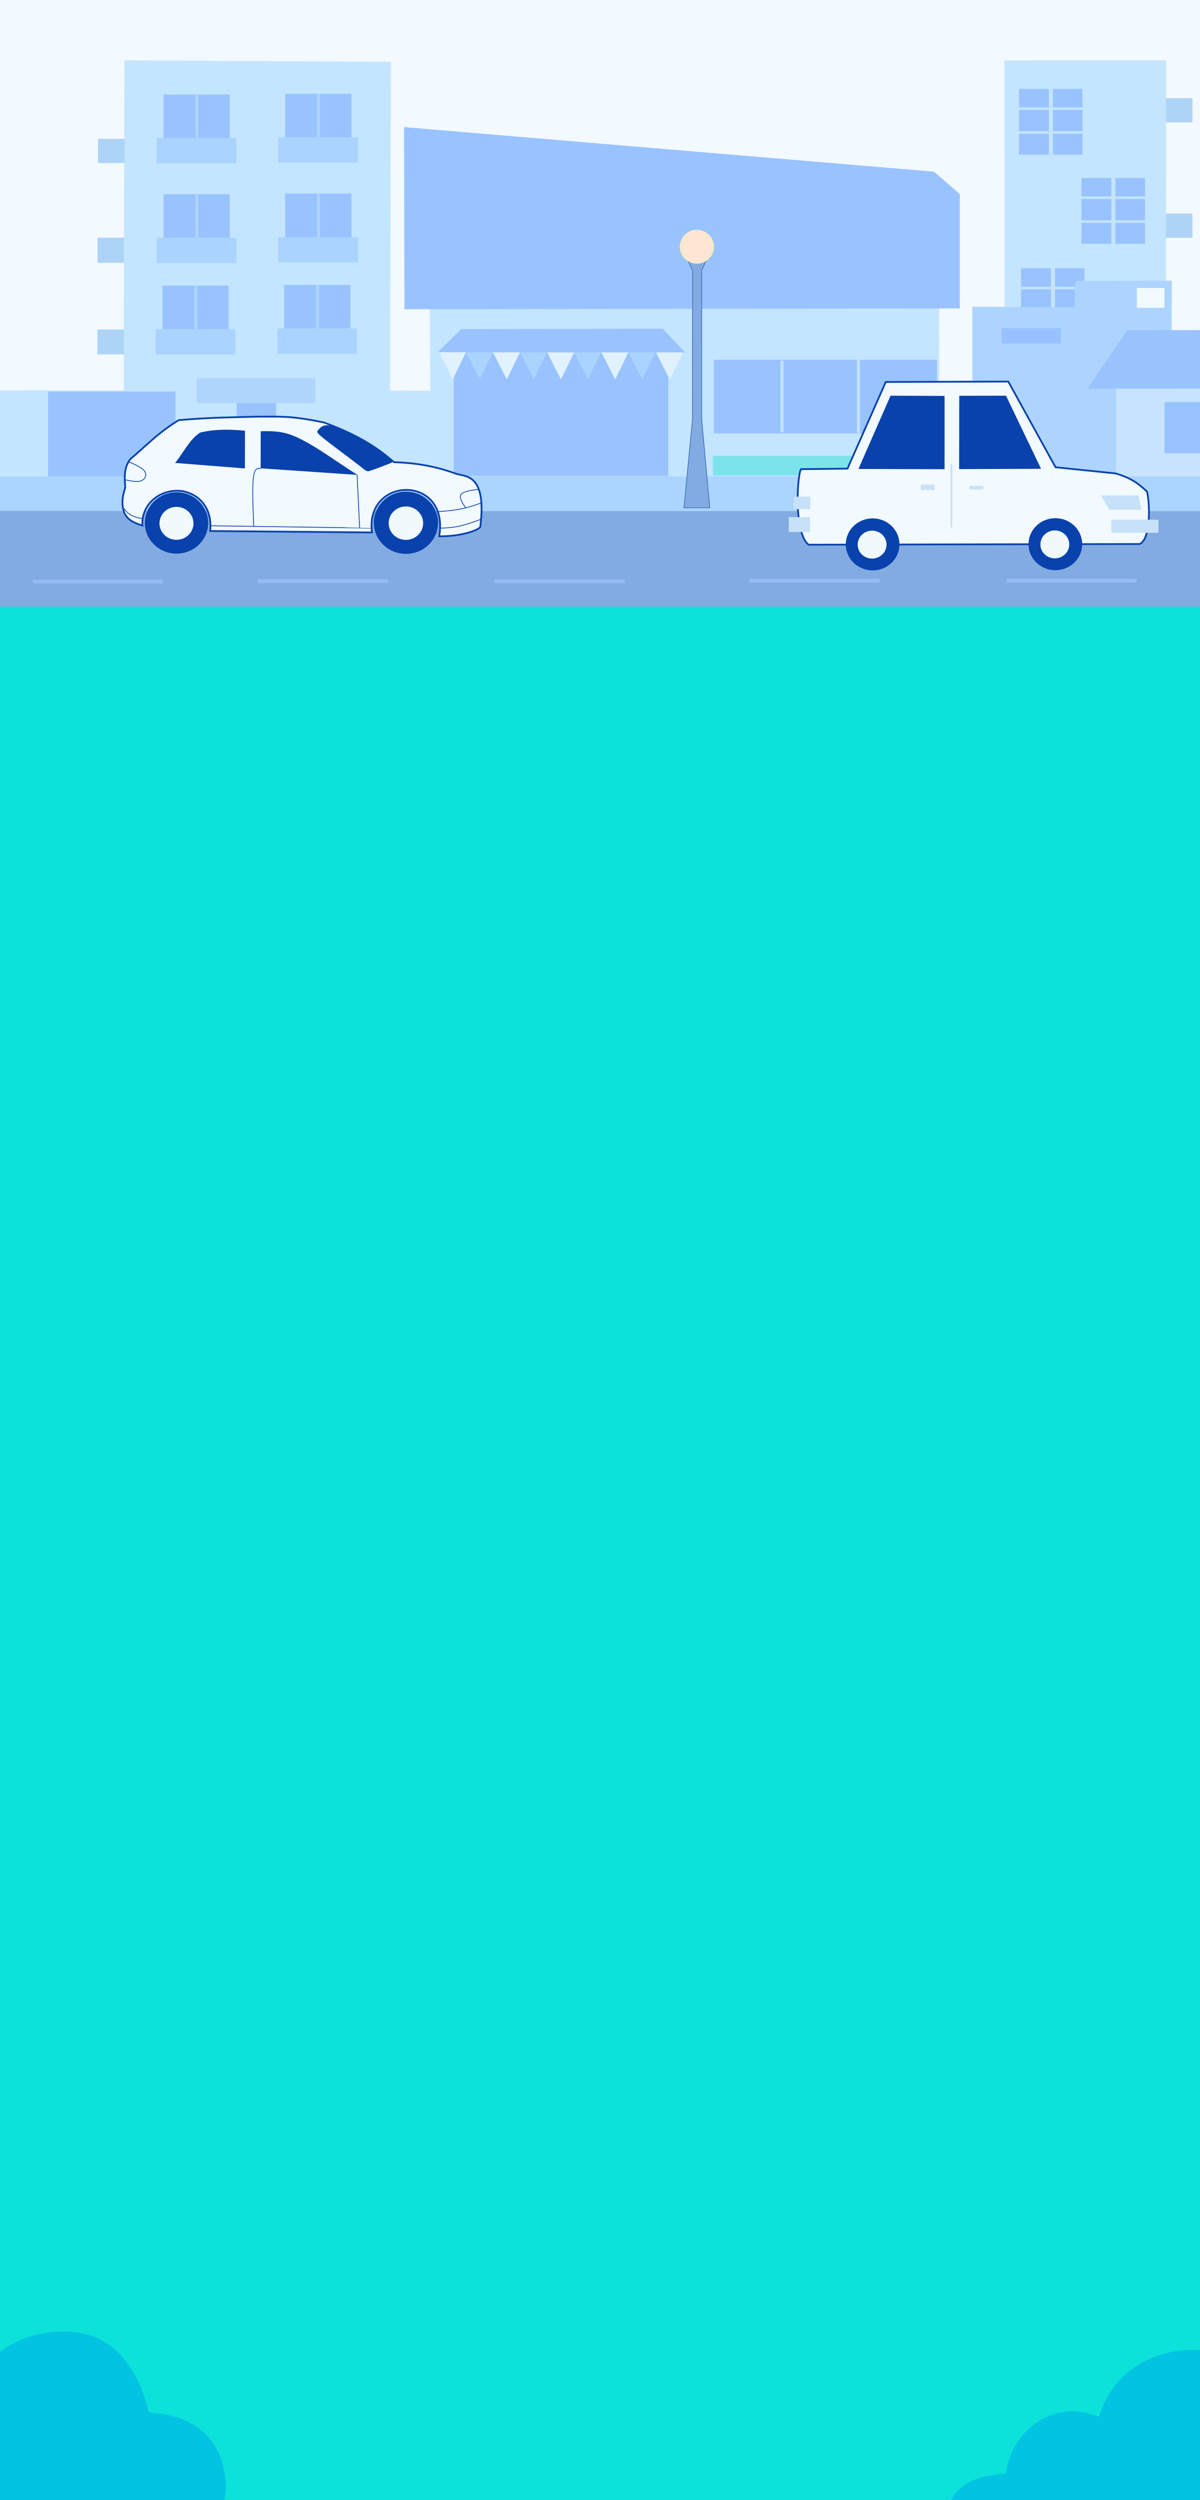 <?xml version="1.0" encoding="UTF-8"?>
<!DOCTYPE svg PUBLIC "-//W3C//DTD SVG 1.0//EN" "http://www.w3.org/TR/2001/REC-SVG-20010904/DTD/svg10.dtd">
<!-- Creator: CorelDRAW 2021 (64-Bit) -->
<svg xmlns="http://www.w3.org/2000/svg" xml:space="preserve" width="120mm" height="250mm" version="1.0" style="shape-rendering:geometricPrecision; text-rendering:geometricPrecision; image-rendering:optimizeQuality; fill-rule:evenodd; clip-rule:evenodd"
viewBox="0 0 14358.68 29913.91"
 xmlns:xlink="http://www.w3.org/1999/xlink"
 xmlns:xodm="http://www.corel.com/coreldraw/odm/2003">
 <rect x="0" y="0" width="14358.68" height="29913.91" fill="#333333" stroke="none"/>
 <defs>
  <style type="text/css">
   <![CDATA[
    .str0 {stroke:#0942AD;stroke-width:21.11;stroke-miterlimit:22.926}
    .str3 {stroke:#0942AD;stroke-width:9.12;stroke-miterlimit:22.926}
    .str1 {stroke:#4275BD;stroke-width:9.12;stroke-miterlimit:22.926}
    .str2 {stroke:#EEF2AC;stroke-width:9.12;stroke-miterlimit:22.926}
    .fil29 {fill:none}
    .fil28 {fill:#02C3E2}
    .fil24 {fill:#0942AD}
    .fil0 {fill:#0CE2DA}
    .fil20 {fill:#7BE4EA}
    .fil2 {fill:#82ABE1}
    .fil22 {fill:#95BCF5}
    .fil17 {fill:#98C2FF}
    .fil5 {fill:#98C3FE}
    .fil16 {fill:#98C3FF}
    .fil7 {fill:#99C3FD}
    .fil9 {fill:#99C3FF}
    .fil11 {fill:#AAD3FF}
    .fil4 {fill:#AAD4FE}
    .fil21 {fill:#ABD4FF}
    .fil19 {fill:#ADD4F6}
    .fil6 {fill:#ADD4FD}
    .fil14 {fill:#ADD4FF}
    .fil8 {fill:#B0D5FC}
    .fil3 {fill:#C4E5FF}
    .fil13 {fill:#C5E4FF}
    .fil15 {fill:#C6E3FF}
    .fil12 {fill:#C6E4FF}
    .fil26 {fill:#C7E1F8}
    .fil10 {fill:#E0F2FE}
    .fil23 {fill:#E6F0FA}
    .fil25 {fill:#F0FAFD}
    .fil18 {fill:#F1FAFF}
    .fil1 {fill:#F2F9FF}
    .fil27 {fill:#FFE5D4}
   ]]>
  </style>
   <clipPath id="id0">
    <path d="M-0 0l14358.68 0 0 29913.91 -14358.68 0 0 -29913.91z"/>
   </clipPath>
 </defs>
 <g id="Capa_x0020_1">
  <g>
  </g>
  <g style="clip-path:url(#id0)">
   <g>
    <g id="_2764277437040">
     <rect class="fil0" x="-171.29" y="6701.42" width="15000.36" height="27702.52"/>
     <rect class="fil1" x="-211.13" y="-4490.04" width="14975.89" height="11729.47"/>
     <g>
      <rect class="fil2" x="-172.5" y="6082.61" width="14987.84" height="1176.56"/>
      <polygon class="fil3" points="14818.87,4673.99 14816.99,6113.23 -171.17,6112.64 -176.7,4672.06 1480.71,4671.54 1488.41,722.16 4677.55,740.2 4665.94,4673.1 5150.43,4674.97 5142.12,3666.86 11236.25,3658.79 11238.38,4673.4 12022.48,4671.77 12018.3,723.29 13952.37,721.94 13950.53,4673.68 "/>
      <rect class="fil4" x="1874.2" y="1651.86" width="954.78" height="302.56"/>
      <rect class="fil5" x="1956.17" y="1130.51" width="792.67" height="521.35"/>
      <rect class="fil6" x="2337.16" y="1131.72" width="36.55" height="521.17"/>
      <rect class="fil7" x="2831.98" y="4817.41" width="472.38" height="882.42"/>
      <rect class="fil8" x="2353.52" y="4524.42" width="1418.89" height="297.76"/>
      <rect class="fil9" x="574.88" y="4684.8" width="1523.97" height="1019.18"/>
      <polygon class="fil9" points="4835.08,1520.91 4839.29,3699.88 11484.48,3689.61 11484.66,2321.43 11175.91,2054.19 "/>
      <rect class="fil9" x="5429.13" y="4204.39" width="2567.72" height="1491.41"/>
      <polygon class="fil9" points="5516.68,3938.05 5238.37,4213.7 8200.65,4219.68 7928.55,3932.05 "/>
      <polygon class="fil10" points="5576.38,4214.98 5418.29,4537.14 5253.22,4214.98 "/>
      <polygon class="fil11" points="5898.93,4214.57 5740.84,4536.72 5575.76,4214.57 "/>
      <polygon class="fil10" points="6222.04,4215.72 6063.94,4537.88 5898.88,4215.72 "/>
      <polygon class="fil11" points="6544.59,4215.3 6386.49,4537.46 6221.42,4215.3 "/>
      <polygon class="fil10" points="6870.18,4216.95 6712.09,4539.11 6547.02,4216.95 "/>
      <polygon class="fil11" points="7192.73,4216.53 7034.64,4538.69 6869.56,4216.53 "/>
      <polygon class="fil10" points="7519.1,4216.95 7361.01,4539.11 7195.93,4216.95 "/>
      <polygon class="fil11" points="7841.64,4216.53 7683.55,4538.69 7518.48,4216.53 "/>
      <polygon class="fil10" points="8172.07,4216.95 8013.98,4539.11 7848.92,4216.95 "/>
      <rect class="fil9" x="8542.11" y="4303.68" width="2668.92" height="881.81"/>
      <rect class="fil12" x="9339.4" y="4315.73" width="34.99" height="856.9"/>
      <rect class="fil12" x="10254.55" y="4303.68" width="34.99" height="874.85"/>
      <rect class="fil4" x="3330.41" y="1643.9" width="954.78" height="302.56"/>
      <rect class="fil5" x="3412.37" y="1122.55" width="792.67" height="521.35"/>
      <rect class="fil6" x="3793.36" y="1123.77" width="36.55" height="521.17"/>
      <rect class="fil4" x="1874.2" y="2845.18" width="954.78" height="302.56"/>
      <rect class="fil5" x="1956.17" y="2323.83" width="792.67" height="521.35"/>
      <rect class="fil6" x="2337.16" y="2325.04" width="36.55" height="521.17"/>
      <rect class="fil4" x="3330.41" y="2837.22" width="954.78" height="302.56"/>
      <rect class="fil5" x="3412.37" y="2315.87" width="792.67" height="521.35"/>
      <rect class="fil6" x="3793.36" y="2317.09" width="36.55" height="521.17"/>
      <rect class="fil4" x="1861.72" y="3938.64" width="954.78" height="302.56"/>
      <rect class="fil5" x="1943.68" y="3417.29" width="792.67" height="521.35"/>
      <rect class="fil6" x="2324.67" y="3418.51" width="36.55" height="521.17"/>
      <rect class="fil4" x="3317.92" y="3930.69" width="954.78" height="302.56"/>
      <rect class="fil5" x="3399.89" y="3409.34" width="792.67" height="521.35"/>
      <rect class="fil6" x="3780.88" y="3410.56" width="36.55" height="521.17"/>
      <g>
       <rect class="fil9" x="12217.2" y="3209.92" width="761.02" height="787.47"/>
       <rect class="fil13" x="12575.17" y="3208.17" width="48.23" height="789.22"/>
       <rect class="fil13" x="12193.4" y="3431.74" width="802.42" height="29.52"/>
       <rect class="fil13" x="12192.16" y="3717.16" width="802.42" height="29.52"/>
      </g>
      <polygon class="fil14" points="11634.92,3670.87 11634.72,6109.82 14009.93,6104.75 14021.64,3358.77 12866.09,3361.39 12855.23,3677.35 "/>
      <polygon class="fil7" points="13489.56,3950.75 13010.65,4651.45 14815.14,4651.45 14819.24,3948.59 "/>
      <rect class="fil15" x="13355.53" y="4649.89" width="1459.85" height="1391.93"/>
      <rect class="fil16" x="13934.65" y="4811.09" width="703.86" height="612.42"/>
      <rect class="fil17" x="11984.45" y="3926.42" width="710.26" height="183.21"/>
      <rect class="fil18" x="13603.11" y="3445.96" width="330.47" height="236.69"/>
      <g>
       <rect class="fil9" x="12192.22" y="1063.15" width="761.02" height="787.47"/>
       <rect class="fil13" x="12550.18" y="1061.39" width="48.23" height="789.22"/>
       <rect class="fil13" x="12168.42" y="1284.97" width="802.42" height="29.52"/>
       <rect class="fil13" x="12167.18" y="1570.38" width="802.42" height="29.52"/>
      </g>
      <g>
       <rect class="fil9" x="12939.61" y="2129.24" width="761.02" height="787.47"/>
       <rect class="fil13" x="13297.57" y="2127.49" width="48.23" height="789.22"/>
       <rect class="fil13" x="12915.81" y="2351.06" width="802.42" height="29.52"/>
       <rect class="fil13" x="12914.57" y="2636.48" width="802.42" height="29.52"/>
      </g>
      <rect class="fil19" x="1173.56" y="1660.9" width="317.04" height="289.89"/>
      <rect class="fil19" x="1166.55" y="2843.74" width="317.04" height="300.45"/>
      <rect class="fil19" x="1164.81" y="3942.58" width="317.04" height="297.79"/>
      <rect class="fil19" x="13951.43" y="1174.59" width="317.04" height="289.89"/>
      <rect class="fil19" x="13951.43" y="2555.28" width="317.04" height="289.89"/>
      <rect class="fil20" x="8531.44" y="5453.5" width="2664.93" height="235.62"/>
      <rect class="fil21" x="-161.5" y="5700.53" width="14978" height="412.41"/>
      <rect class="fil22" x="392.07" y="6934.68" width="1556.7" height="45.56"/>
      <rect class="fil22" x="3085.72" y="6930.8" width="1556.7" height="45.56"/>
      <rect class="fil22" x="5920.03" y="6932.09" width="1556.7" height="45.56"/>
      <rect class="fil22" x="8967.95" y="6925.38" width="1556.7" height="45.56"/>
      <rect class="fil22" x="12044.24" y="6925.21" width="1556.7" height="45.56"/>
     </g>
     <path class="fil23" d="M963.96 -694.31c575.12,-85.37 790.3,-523.33 809.12,-817.04 -2.73,-156.78 -27.27,-858.43 -940.85,-903.04 -255.11,-1000 -887.4,-965.32 -1072.56,-970.62 -376.65,10.11 -916.93,164.45 -1129.97,799.57 -202.84,-60.33 -362.07,-115.31 -657.63,11.32 -171.9,89.66 -409.25,264.77 -482.97,669.6 -213.17,29.83 -665.78,38.65 -721.31,522.18 -7.73,487.8 355.44,628.37 533.14,694.17l3663.02 -6.14z"/>
     <path class="fil23" d="M16781.88 -725.82c575.12,-85.37 790.3,-523.33 809.12,-817.04 -2.73,-156.78 -27.27,-858.43 -940.85,-903.04 -255.11,-1000 -887.4,-965.32 -1072.56,-970.62 -376.65,10.11 -916.93,164.45 -1129.97,799.57 -202.84,-60.33 -362.07,-115.31 -657.63,11.32 -171.9,89.66 -409.25,264.77 -482.97,669.6 -213.17,29.83 -665.78,38.65 -721.31,522.18 -7.73,487.8 355.44,628.37 533.14,694.17l3663.02 -6.14z"/>
     <g>
      <path class="fil1 str0" d="M9586.08 5613.55c-43.53,37.3 -95.47,754.92 88.46,903.79 1321.11,-2.76 2642.22,-5.53 3963.33,-8.28 143.67,-68.53 115.92,-533.63 85.41,-629.03 -107,-96.23 -174.69,-154.33 -371.55,-215.19l-721.77 -74.5 -565.1 -1025.1 -1466.58 5.12 -457.81 1036.53 -554.38 6.65z"/>
      <ellipse class="fil24" cx="10441.45" cy="6513.51" rx="321.24" ry="311.27"/>
      <ellipse class="fil25" cx="10435.13" cy="6516.11" rx="172.52" ry="167.17"/>
      <ellipse class="fil24" cx="12627.88" cy="6511.17" rx="321.24" ry="311.27"/>
      <ellipse class="fil25" cx="12621.56" cy="6513.77" rx="172.52" ry="167.17"/>
      <polygon class="fil24" points="10655.99,4734.39 10271.75,5611.04 11302.05,5613.94 11302.05,4737.19 "/>
      <polygon class="fil24" points="11476.57,5612.73 11478.05,4735.59 12037.43,4734.34 12456.86,5609.2 "/>
      <rect class="fil26" x="9437.73" y="6187.15" width="256.44" height="178.08"/>
      <rect class="fil26" x="9495.42" y="5942.81" width="200.88" height="149.09"/>
      <rect class="fil26" x="13297.15" y="6217.9" width="564.17" height="157.38"/>
      <polygon class="fil26" points="13657.42,6099.59 13623.99,5928.06 13173.21,5928.02 13272.68,6099.64 "/>
      <rect class="fil26" x="11375.06" y="5548.58" width="19.39" height="761.2"/>
      <rect class="fil26" x="11019.44" y="5799.18" width="161.65" height="62.65"/>
      <rect class="fil26" x="11601.36" y="5814.84" width="164.87" height="40.73"/>
     </g>
     <g>
      <polygon class="fil2 str1" points="8395.4,3234.79 8396.16,5017.12 8492.39,6075.18 8184.43,6075.61 8286.07,5014.3 8286.6,3235.27 8228.93,3112.06 8452.45,3113.07 "/>
      <ellipse class="fil27 str2" cx="8338.72" cy="2952.33" rx="200.28" ry="198.14"/>
     </g>
     <path class="fil28" d="M1911.62 30586.71c563.29,-85.37 774.04,-523.33 792.47,-817.04 -2.67,-156.78 -26.71,-858.43 -921.48,-903.04 -249.85,-1000 -869.14,-965.32 -1050.48,-970.62 -368.9,10.11 -898.06,164.45 -1106.71,799.57 -198.66,-60.33 -354.61,-115.31 -644.09,11.32 -168.36,89.66 -400.82,264.77 -473.02,669.6 -208.78,29.83 -652.08,38.65 -706.46,522.18 -7.57,487.8 348.11,628.37 522.17,694.17l3587.61 -6.14z"/>
     <path class="fil28" d="M15434.39 30805.75c563.29,-85.37 774.04,-523.33 792.47,-817.04 -2.67,-156.78 -26.71,-858.43 -921.48,-903.04 -249.85,-1000 -869.14,-965.32 -1050.48,-970.62 -368.9,10.11 -898.06,164.45 -1106.71,799.57 -198.66,-60.33 -354.61,-115.31 -644.09,11.32 -168.36,89.66 -400.82,264.77 -473.02,669.6 -208.78,29.83 -652.08,38.65 -706.46,522.18 -7.57,487.8 348.11,628.37 522.17,694.17l3587.61 -6.14z"/>
     <g>
      <path class="fil1 str0" d="M2515.04 6353.57c26.98,-259.4 -115.77,-435.7 -330.64,-477.21 -262.82,-37.7 -499.05,156.04 -480.02,412.33 -118.91,-39.31 -200.36,-79.04 -228.49,-188.84 -4.74,-18.52 -7.98,-39.08 -9.61,-61.92 -3.91,-54.54 4.61,-121.12 31.84,-202.28 -5.16,-107.21 -23.75,-235.21 63.66,-345 190.96,-160.23 330.9,-313.98 576.87,-463.8 379.32,-33.19 649.95,-33.87 976.93,-42.36 250.19,1.87 361.83,-11.97 759.66,70.25 256.42,93.69 562.38,227.55 838,475.08 250.2,7.93 485.56,44.28 732.74,134.53 103.6,43.85 385.16,-22 300.48,641.65 -34.92,45.79 -247.88,114.25 -491.75,110.39 129.78,-739.05 -890.58,-725.03 -804.17,-45.66 -653.08,-5.28 -1282.4,-11.88 -1935.48,-17.17z"/>
      <path class="fil24" d="M2094.87 5538.82c99.96,-121.07 173.66,-282.57 299.88,-363.21 180.48,-43.43 354.76,-38.96 536.78,-22.53l-1.16 451.57 -835.5 -65.82z"/>
      <path class="fil24" d="M3538.68 5225.48c254.12,116.28 492.81,304.39 739.22,456.61l-1159.08 -78.75 0.71 -443.4c244.77,-9.32 327.34,29.75 419.15,65.54z"/>
      <path class="fil29 str3" d="M2519.3 6290.62c642.08,9.25 1284.14,18.5 1605.18,23.24 321.04,4.75 321.05,4.99 321.05,5.23"/>
      <path class="fil29 str3" d="M5262.8 6319.95c72.92,-3.02 145.85,-6.03 228.1,-23.84 82.26,-17.82 173.87,-50.42 265.46,-83.04"/>
      <path class="fil29 str3" d="M5236.12 6122.6c98.08,-8.04 196.16,-16.07 283.48,-33.62 87.31,-17.55 163.86,-44.62 240.4,-71.69"/>
      <path class="fil29 str3" d="M4272.44 5681.07c10.28,211.67 20.54,423.34 25.69,529.18 5.13,105.84 5.13,105.84 5.13,105.84"/>
      <path class="fil29 str3" d="M3123.8 5603.68c-38.61,-3.48 -77.21,-6.98 -91.8,108.7 -14.6,115.7 -5.18,350.57 -0.47,467.99 4.71,117.43 4.71,117.43 4.71,117.43"/>
      <path class="fil29 str3" d="M5572.26 6077c-40.87,-61.92 -81.76,-123.84 -55.59,-160.9 26.17,-37.05 119.4,-49.24 166.01,-55.33 46.62,-6.09 46.62,-6.09 46.62,-6.09"/>
      <path class="fil29 str3" d="M1538.2 5524.78c81.4,35.04 162.82,70.07 192.48,113.57 29.66,43.51 7.57,95.46 -40.62,113.84 -48.21,18.39 -122.52,3.19 -196.85,-12"/>
      <path class="fil24" d="M3972 5096.05c106.95,25.24 288.21,120.43 423.19,203.55 134.96,83.11 223.64,154.12 267.86,190.49 44.21,36.35 43.96,38.06 -10.64,59.73 -54.61,21.66 -163.56,63.29 -215.97,80.52 -52.4,17.22 -48.26,10.05 -149.99,-69.47 -101.72,-79.54 -309.3,-231.43 -408.06,-310.27 -98.79,-78.83 -88.72,-84.6 -67.37,-109.83 21.36,-25.25 54.01,-69.96 160.97,-44.72z"/>
      <g>
       <ellipse class="fil24" cx="2112.08" cy="6256.79" rx="378.95" ry="367.19"/>
       <ellipse class="fil25" cx="2111.7" cy="6261.72" rx="203.51" ry="197.19"/>
      </g>
      <g>
       <ellipse class="fil24" cx="4857.29" cy="6254.68" rx="384.29" ry="372.36"/>
       <ellipse class="fil25" cx="4856.9" cy="6259.67" rx="206.38" ry="199.97"/>
      </g>
      <path class="fil29 str3" d="M1469.69 6069.11c54,67.55 80.23,108.65 237.41,137.17"/>
     </g>
    </g>
   </g>
  </g>
  <polygon class="fil29" points="-0,0 14358.68,0 14358.68,29913.91 -0,29913.91 "/>
 </g>
</svg>
